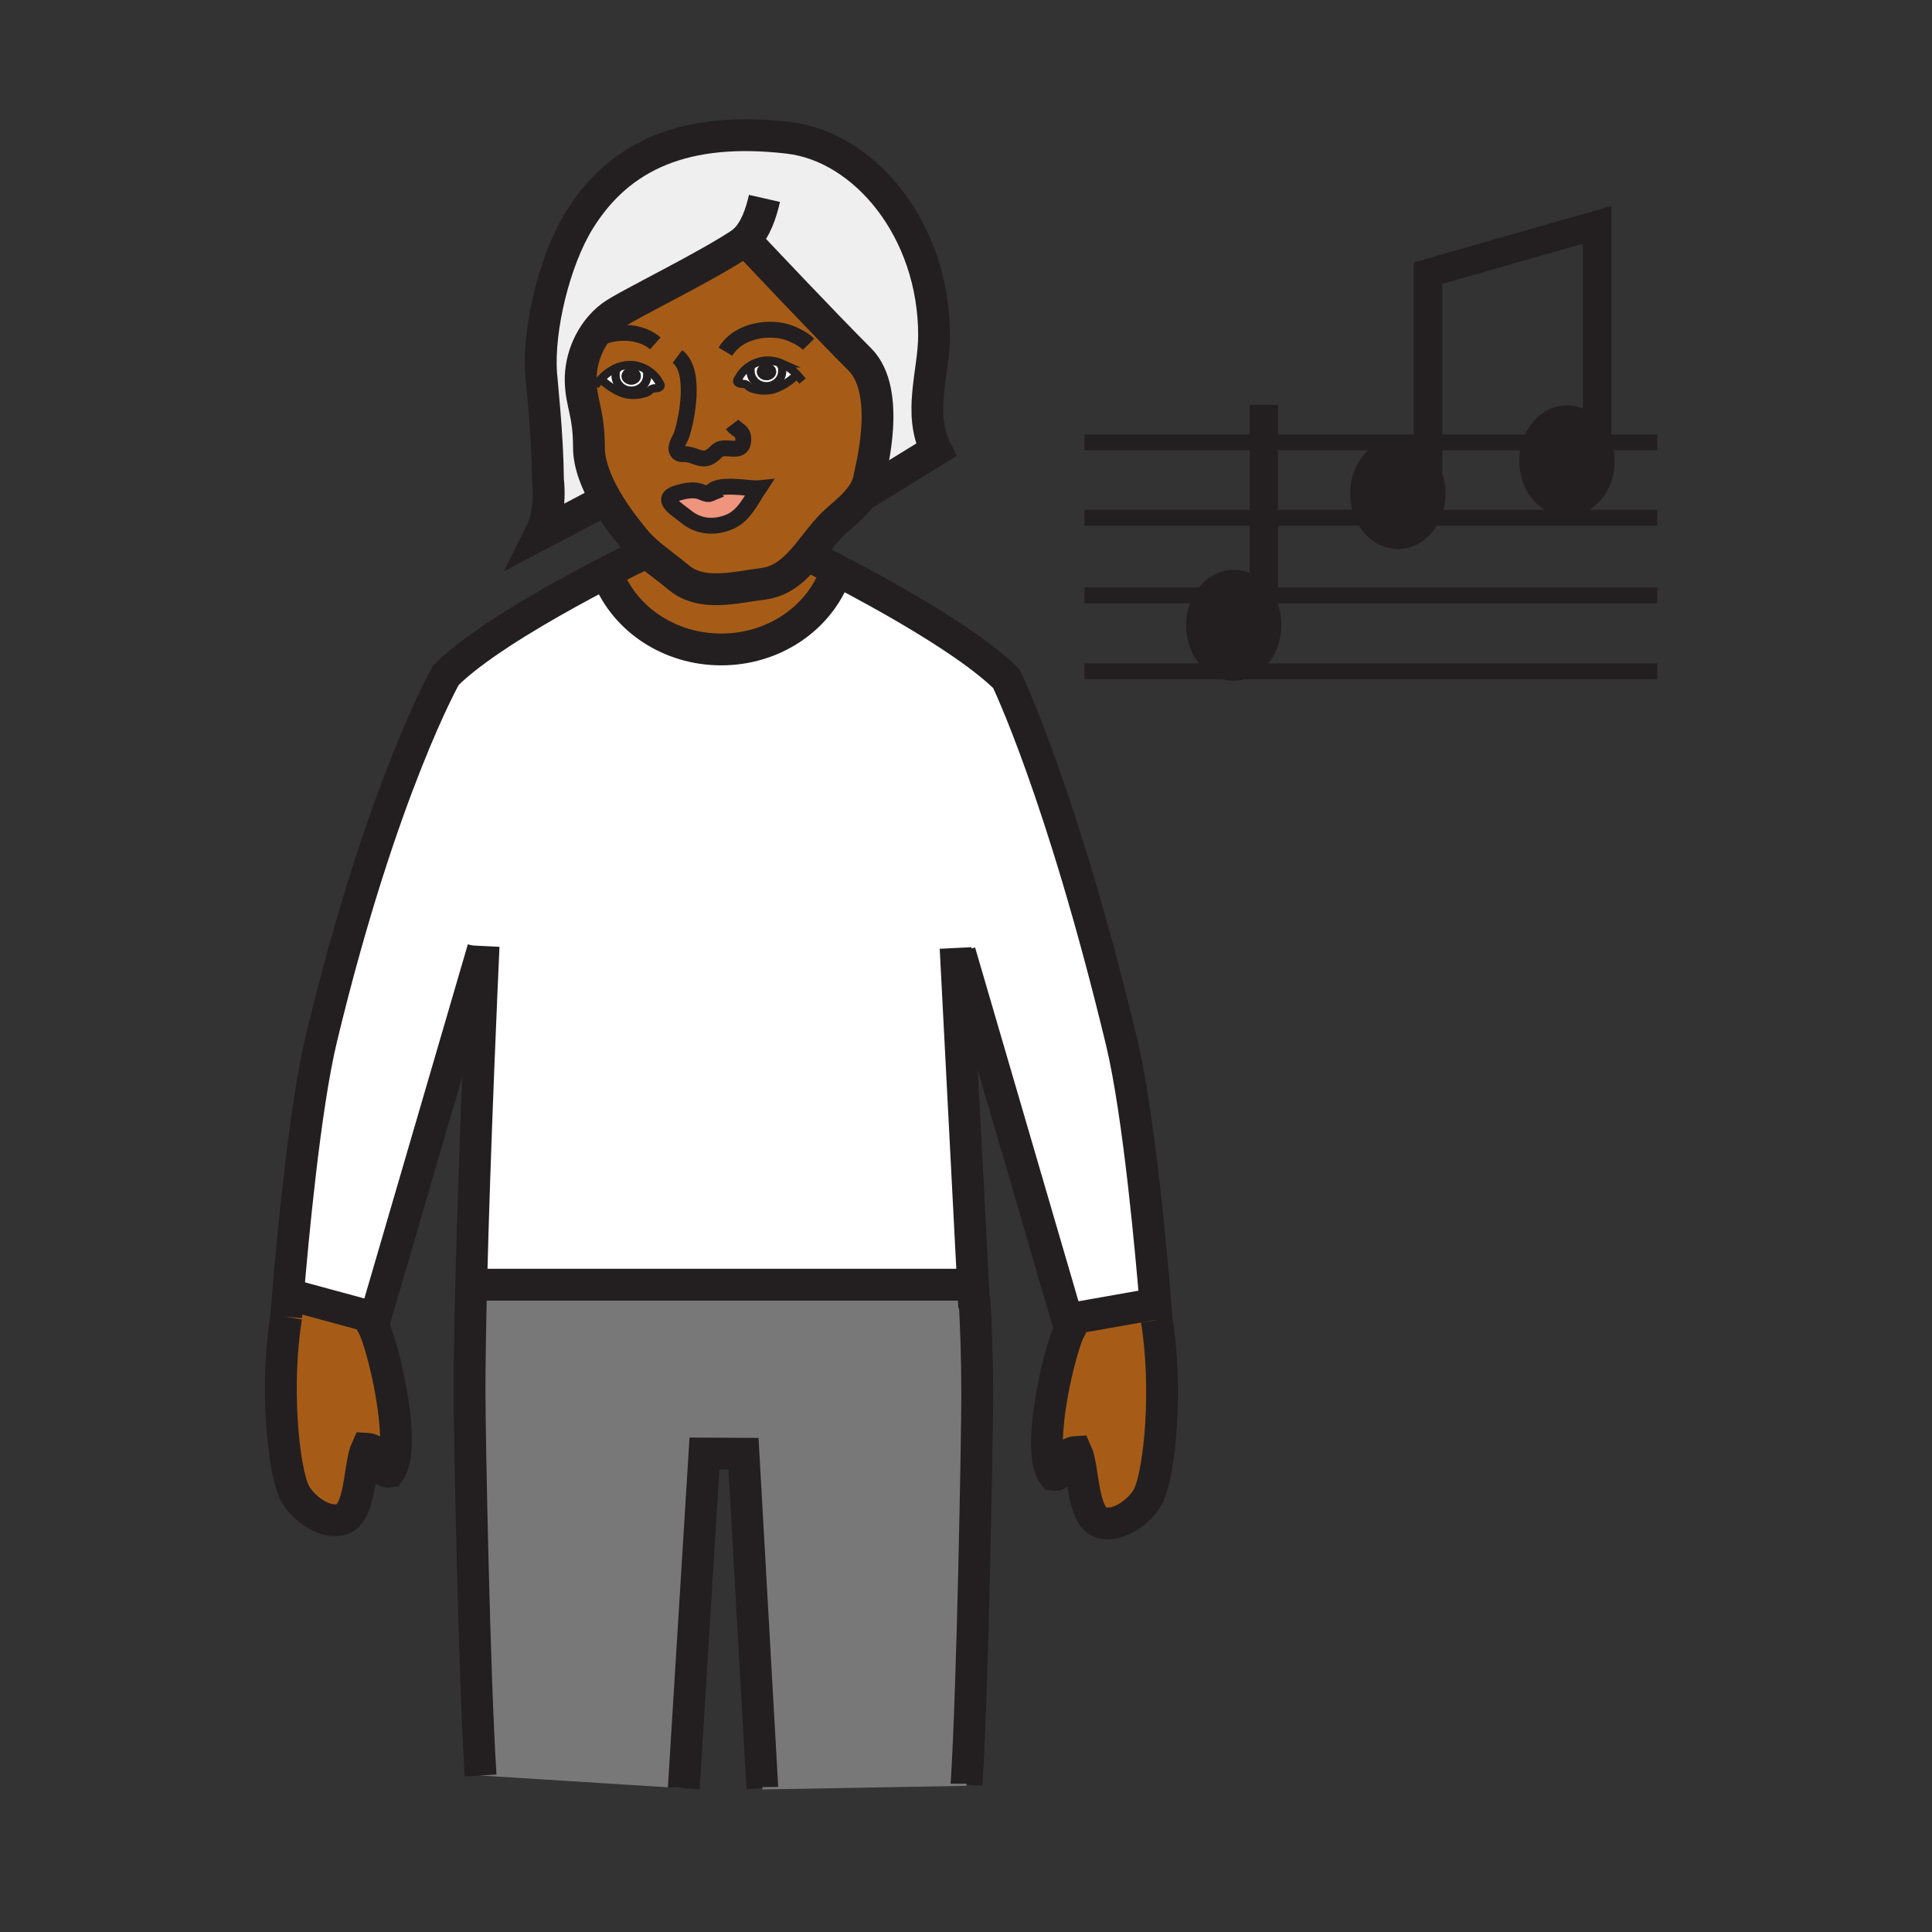 <?xml version="1.0"?><svg xmlns="http://www.w3.org/2000/svg" width="850.394" height="850.394" viewBox="0 0 850.394 850.394" overflow="visible"><rect x="0" y="0" width="850.394" height="850.394" fill="#333333" stroke="none"/><path d="M328 105.87c-15.58 10.91-51.99 28.28-58.68 33.19-4.58 3.37-8.22 8.14-10.6 13.49-2.13 4.79-3.25 10.05-3.13 15.19.25 10.18 3.64 13.84 3.64 29.16 0 7.69 3.48 15.92 7.56 22.98l-29.04 15.29c5.31-10.62 3.46-23.74 3.46-23.74-.2-20.18-2.67-42.2-3.02-46.96-1.41-19.78 5.93-49.83 16.59-67.2 17.96-29.25 47.22-41.85 92.29-36.6 33.48 3.9 64.07 40.52 64.07 86.93 0 16.26-7.22 34.23.91 50.45l-32.97 20.29c1.85-2.57 3.2-5.39 3.65-8.6.31-2.15 10.04-37.22-4.26-51.52-15.34-15.34-43.71-45.41-49.34-51.4l-.99-1.05c-.05.03-.09.06-.14.1z" fill="#efefef" class="aac-hair-fill"></path><path d="M312.55 217.35c2.19-5.51 17.42-2 21.47-2.41-3.49 5.27-6.5 11.94-12.62 14.64-6.71 2.97-13.92 2.39-19.44-2.19-4.04-3.32-12.48-7.88-3.43-10.5 2.77-.81 6.07-1.43 8.93-.77 1.51.34 3.73 1.8 5.09 1.23z" fill="#ef947d"></path><path d="M330.18 161.01c2.25-1.4 4.88-2.24 7.46-2.3 2.23-.05 4.34.41 6.28 1.26l-.24.6c.75 1.05.61 1.42.61 2.79 0 3.66-3.11 6.64-6.95 6.64-3.84 0-6.96-2.98-6.96-6.64 0-1.02-.28-.93.15-1.79l-.35-.56zm2.98 2.6c0 2.06 1.9 3.72 4.24 3.72 2.35 0 4.24-1.66 4.24-3.72 0-2.07-1.89-3.73-4.24-3.73-2.34 0-4.24 1.66-4.24 3.73z" fill="#fff"></path><path d="M330.38 163.36c0 3.66 3.12 6.64 6.96 6.64s6.95-2.98 6.95-6.64c0-1.37.14-1.74-.61-2.79l.24-.6c2.59 1.09 4.9 2.84 6.88 4.94l-.15.14c-2.74 2.54-5.91 4.81-9.57 6.1-2.2.8-5.25.93-7.57.46-.98-.21-2.19-.44-3.09-.88-.77-.34-1.42-1.16-2.13-1.5-1.07-.49-2.27-.05-3.25-.67-1.17-.72-.29-1.54.38-2.71 1.1-1.95 2.78-3.61 4.76-4.84l.35.56c-.43.86-.15.77-.15 1.79zM277.62 160.66c2.58.06 5.2.9 7.45 2.3l-.35.57c.43.85.15.76.15 1.78 0 3.66-3.11 6.64-6.95 6.64-3.85 0-6.96-2.98-6.96-6.64 0-1.39-.14-1.74.62-2.8l-.24-.6c1.94-.84 4.05-1.3 6.28-1.25zm.23 1.17c-2.34 0-4.24 1.67-4.24 3.73s1.9 3.73 4.24 3.73c2.35 0 4.23-1.67 4.23-3.73s-1.88-3.73-4.23-3.73z" fill="#fff"></path><path d="M270.96 165.31c0 3.66 3.11 6.64 6.96 6.64 3.84 0 6.95-2.98 6.95-6.64 0-1.02.28-.93-.15-1.78l.35-.57c1.98 1.22 3.67 2.88 4.77 4.83.66 1.18 1.55 2 .38 2.72-.99.62-2.19.18-3.25.68-.71.33-1.36 1.15-2.13 1.5-.9.42-2.12.66-3.1.87-2.31.48-5.36.33-7.57-.46-3.65-1.3-6.82-3.57-9.57-6.1l-.15-.13c1.99-2.1 4.3-3.86 6.89-4.96l.24.6c-.76 1.06-.62 1.41-.62 2.8z" fill="#fff"></path><path d="M350.8 164.91c-1.98-2.1-4.29-3.85-6.88-4.94a14.73 14.73 0 0 0-6.28-1.26c-2.58.06-5.21.9-7.46 2.3-1.98 1.23-3.66 2.89-4.76 4.84-.67 1.17-1.55 1.99-.38 2.71.98.62 2.18.18 3.25.67.71.34 1.36 1.16 2.13 1.5.9.44 2.11.67 3.09.88 2.32.47 5.37.34 7.57-.46 3.66-1.29 6.83-3.56 9.57-6.1l.15-.14zm-86.35 1.96l.15.13c2.75 2.53 5.92 4.8 9.57 6.1 2.21.79 5.26.94 7.57.46.98-.21 2.2-.45 3.1-.87.77-.35 1.42-1.17 2.13-1.5 1.06-.5 2.26-.06 3.25-.68 1.17-.72.28-1.54-.38-2.72-1.1-1.95-2.79-3.61-4.77-4.83-2.25-1.4-4.87-2.24-7.45-2.3-2.23-.05-4.34.41-6.28 1.25-2.59 1.1-4.9 2.86-6.89 4.96zm20.29 76.15c-2.06-1.82-3.98-3.74-5.62-5.81-1.78-2.24-7.48-8.96-12.32-17.33h-.01c-4.08-7.06-7.56-15.29-7.56-22.98 0-15.32-3.39-18.98-3.64-29.16-.12-5.14 1-10.4 3.13-15.19 2.38-5.35 6.02-10.12 10.6-13.49 6.69-4.91 43.1-22.28 58.68-33.19.24.49.61.81 1.13.95 5.63 5.99 34 36.06 49.34 51.4 14.3 14.3 4.57 49.37 4.26 51.52-.45 3.21-1.8 6.03-3.65 8.6-2.79 3.86-6.72 7.17-10.44 10.39-5.04 4.36-9.06 10.26-13.45 15.55-5.2 6.26-10.92 11.67-19.48 12.72-11.88 1.45-26.83 5.78-37.05-2.86-4.35-3.68-9.46-7.17-13.92-11.12zm49.28-28.08c-4.05.41-19.28-3.1-21.47 2.41-1.36.57-3.58-.89-5.09-1.23-2.86-.66-6.16-.04-8.93.77-9.05 2.62-.61 7.18 3.43 10.5 5.52 4.58 12.73 5.16 19.44 2.19 6.12-2.7 9.13-9.37 12.62-14.64z" fill="#a65c17" class="aac-skin-fill"></path><path d="M368.65 251.13l-1.57 3c-7.57 18.54-26.93 31.73-49.62 31.73-22.65 0-41.99-13.15-49.59-31.65l-5.03-.12c10.64-5.6 18.99-9.67 21.9-11.07 4.46 3.95 9.57 7.44 13.92 11.12 10.22 8.64 25.17 4.31 37.05 2.86 8.56-1.05 14.28-6.46 19.48-12.72 2.52 1.25 7.31 3.65 13.46 6.85zM509.15 581.04c4.869 30.18 1.409 65.96-3.4 76.78-2.82 6.359-12.81 14.54-20.78 12.399-8.85-2.29-7.83-23.779-11.189-31.14-7.021.39-5 10.83-10 10.11-2.101-2.801-2.931-7.891-2.931-14.04 0-17.65 6.841-44.061 10.131-50.17l-1.101-3.78L474 580l34-6 .6-.05c.36 4.49.55 7.09.55 7.09zM174.28 633.74c0 6.149-.83 11.24-2.93 14.04-4.99.729-2.97-9.721-10-10.11-3.35 7.37-2.34 28.85-11.19 31.15-7.96 2.13-17.96-6.051-20.78-12.41-4.81-10.82-8.27-46.59-3.4-76.771 0 0 .27-3.64.78-9.75L128 570l37.17 10.09-1.02 3.48c3.29 6.11 10.13 32.52 10.13 50.17z" fill="#a65c17" class="aac-skin-fill"></path><path d="M212.81 417.61l-.16-.01-47.48 162.49L128 570l-1.24-.11c1.94-23.27 7.37-82.409 14.74-112.939 26.54-110.08 54.77-159.75 54.77-159.75 11.63-11.62 34.03-25.3 53.52-36.08 4.57-2.52 8.98-4.89 13.05-7.03l5.03.12c7.6 18.5 26.94 31.65 49.59 31.65 22.69 0 42.05-13.19 49.62-31.73l1.57-3c21.08 10.99 58.15 31.47 74.32 47.64 0 0 24.12 49.51 50.66 159.59 7.67 31.779 13.24 94.52 14.97 115.59l-.6.049-34 6-4.12 1.2-47.4-162.2-1.77.09 7.58 146.23-3.12.16H211.22l-3.82-.021c1.5-61.549 4.93-137.459 5.41-147.849z" fill="#fff"></path><path d="M428.6 571.17l.301-.02c.739 12.52 1.229 26.83 1.229 42.75 0 17.84-1.95 128.71-4.71 171.659l-89.86 1.58-8.3-147.27-17.18-.08-9.11 147.35-89.42-5.62c-2.84-43.96-4.86-150.26-4.86-168.43 0-13.42.27-29.93.71-47.63l3.82.021h213.95l3.12-.16.31 5.85z" fill="#797878"></path><path d="M703.01 194.73h3.21c.87 2.5 1.351 5.24 1.351 8.11 0 11.74-7.99 21.26-17.851 21.26-9.859 0-17.84-9.52-17.84-21.26 0-2.87.48-5.61 1.351-8.11h29.779z" fill="#231f20"></path><path d="M706.22 194.73h-3.21v-6.07a22.26 22.26 0 0 1 3.21 6.07z" fill="#231f20"></path><path d="M703.01 188.66v6.07h-29.78c2.67-7.72 9.039-13.15 16.489-13.15 5.281 0 10.031 2.73 13.291 7.08zM628.56 203.05c2.851 3.77 4.58 8.75 4.58 14.22 0 3.87-.87 7.49-2.39 10.62h-30.91c-1.52-3.13-2.39-6.75-2.39-10.62 0-11.74 7.99-21.27 17.84-21.27 5.27 0 10.01 2.72 13.27 7.05z" fill="#231f20"></path><path d="M599.84 227.89h30.91c-3.08 6.36-8.85 10.64-15.46 10.64s-12.38-4.28-15.45-10.64zM556.3 262.06h.74c2.41 3.62 3.84 8.19 3.84 13.16 0 9.49-5.21 17.52-12.41 20.26h-10.88c-7.189-2.74-12.399-10.77-12.399-20.26 0-4.97 1.43-9.54 3.84-13.16H556.3zM557.04 262.06h-.74v-1.05c.26.34.51.69.74 1.05zM556.3 261.01v1.05h-27.27c3.26-4.94 8.319-8.1 14-8.1 5.27 0 10.01 2.72 13.27 7.05zM537.59 295.48h10.88c-1.72.66-3.54 1.01-5.439 1.01-1.901 0-3.721-.35-5.441-1.01zM337.4 161.95c.84 0 1.52.74 1.52 1.66 0 .91-.68 1.65-1.52 1.65s-1.51-.74-1.51-1.65c0-.92.67-1.66 1.51-1.66z" fill="#231f20"></path><path d="M338.92 163.61c0-.92-.68-1.66-1.52-1.66s-1.51.74-1.51 1.66c0 .91.67 1.65 1.51 1.65s1.52-.74 1.52-1.65zm-1.52 3.72c-2.34 0-4.24-1.66-4.24-3.72 0-2.07 1.9-3.73 4.24-3.73 2.35 0 4.24 1.66 4.24 3.73 0 2.06-1.89 3.72-4.24 3.72zM277.85 167.22c-.84 0-1.51-.75-1.51-1.66 0-.92.67-1.66 1.51-1.66s1.53.74 1.53 1.66c0 .91-.69 1.66-1.53 1.66z" fill="#231f20"></path><path d="M277.85 163.9c-.84 0-1.51.74-1.51 1.66 0 .91.67 1.66 1.51 1.66s1.53-.75 1.53-1.66c0-.92-.69-1.66-1.53-1.66zm-4.24 1.66c0-2.06 1.9-3.73 4.24-3.73 2.35 0 4.23 1.67 4.23 3.73s-1.88 3.73-4.23 3.73c-2.34 0-4.24-1.67-4.24-3.73z" fill="#231f20"></path><g fill="none"><path d="M211.55 781.52c-2.84-43.96-4.86-150.26-4.86-168.43 0-13.42.27-29.93.71-47.63 1.5-61.55 4.93-137.46 5.41-147.85.03-.79.05-1.2.05-1.2M428.82 575.47l-.22-4.3-.31-5.85-7.58-146.23-.09-1.82M425.42 785.56c2.76-42.949 4.71-153.819 4.71-171.659 0-15.92-.49-30.23-1.229-42.75M335.56 787.14l-8.3-147.27-17.18-.08-9.11 147.35M211.22 565.48h213.95M125.98 579.64s.27-3.64.78-9.75c1.94-23.27 7.37-82.409 14.74-112.939 26.54-110.08 54.77-159.75 54.77-159.75 11.63-11.62 34.03-25.3 53.52-36.08 4.57-2.52 8.98-4.89 13.05-7.03 10.64-5.6 18.99-9.67 21.9-11.07.73-.36 1.12-.54 1.12-.54" stroke="#231f20" stroke-width="14"></path><path d="M212.65 417.6l-47.48 162.49-1.02 3.48c3.29 6.109 10.13 32.52 10.13 50.17 0 6.149-.83 11.24-2.93 14.04-4.99.729-2.97-9.721-10-10.11-3.35 7.37-2.34 28.85-11.19 31.15-7.96 2.13-17.96-6.051-20.78-12.41-4.81-10.82-8.27-46.59-3.4-76.771" stroke="#231f20" stroke-width="14"></path><path stroke="#231f20" stroke-width="14" d="M128 570l37.17 10.09 2.09.57M509.15 581.04s-.19-2.6-.551-7.09c-1.729-21.07-7.3-83.811-14.97-115.59-26.54-110.081-50.66-159.59-50.66-159.59-16.17-16.17-53.24-36.65-74.32-47.64-6.15-3.2-10.94-5.6-13.46-6.85-1.26-.62-1.95-.95-1.95-.95M422.48 419l47.4 162.2 1.101 3.78c-3.29 6.109-10.131 32.52-10.131 50.17 0 6.149.83 11.239 2.931 14.04 5 .72 2.979-9.721 10-10.11 3.359 7.36 2.34 28.85 11.189 31.14 7.971 2.141 17.96-6.04 20.78-12.399 4.81-10.82 8.27-46.601 3.4-76.78M508 574l-34 6"></path><path d="M367.08 254.13c-7.57 18.54-26.93 31.73-49.62 31.73-22.65 0-41.99-13.15-49.59-31.65" stroke="#231f20" stroke-width="14"></path><path d="M628.56 203.05c2.851 3.77 4.58 8.75 4.58 14.22 0 3.87-.87 7.49-2.39 10.62-3.08 6.36-8.85 10.64-15.46 10.64s-12.38-4.28-15.45-10.64c-1.52-3.13-2.39-6.75-2.39-10.62 0-11.74 7.99-21.27 17.84-21.27 5.27 0 10.01 2.72 13.27 7.05zM706.22 194.73c.87 2.5 1.351 5.24 1.351 8.11 0 11.74-7.99 21.26-17.851 21.26-9.859 0-17.84-9.52-17.84-21.26 0-2.87.48-5.61 1.351-8.11 2.67-7.72 9.039-13.15 16.489-13.15 5.28 0 10.03 2.73 13.29 7.08a22.26 22.26 0 0 1 3.21 6.07z" stroke="#231f20" stroke-width="6.266"></path><path stroke="#231f20" stroke-width="12.532" d="M628.56 217.43v-97.2l74.45-21.27V202.84"></path><path d="M557.04 262.06c2.41 3.62 3.84 8.19 3.84 13.16 0 9.49-5.21 17.52-12.41 20.26-1.72.66-3.54 1.01-5.439 1.01-1.9 0-3.721-.35-5.44-1.01-7.189-2.74-12.399-10.77-12.399-20.26 0-4.97 1.43-9.54 3.84-13.16 3.26-4.94 8.319-8.1 14-8.1 5.27 0 10.01 2.72 13.27 7.05.258.34.508.69.738 1.05z" stroke="#231f20" stroke-width="6.266"></path><path stroke="#231f20" stroke-width="12.532" d="M556.3 275.39V178.19"></path><path stroke="#231f20" stroke-width="7" d="M477.32 194.73H729.45M477.32 227.89h252.13M477.32 262.06h252.13M477.32 295.48h252.13M319.31 154.79c5.88-9.81 20.19-11.37 28.38-8.17 4.39 1.71 7.07 3.74 8.22 4.9M288.44 151.16c-7.78-6.94-22.98-5.87-29.72 1.39-.36.37-.69.77-.99 1.18M298.16 156.91c8.54 6.39 4.02 28.03 1.87 34.48-.68 2.05-3.63 5.7-1.56 7.84 1 1.03 2.28.47 3.55.67 1.3.2 2.07.33 3.57.89 2.89 1.07 5 1.73 7.6-.17 2.82-2.04 2.61-3.49 6.77-3.29 3.5.17 7.38 1.15 7.2-4.24-.12-3.71-2.91-3.66-4.9-6.28M312.55 217.35c.23-.09.43-.24.6-.46"></path><path d="M312.55 217.35c2.19-5.51 17.42-2 21.47-2.41-3.49 5.27-6.5 11.94-12.62 14.64-6.71 2.97-13.92 2.39-19.44-2.19-4.04-3.32-12.48-7.88-3.43-10.5 2.77-.81 6.07-1.43 8.93-.77 1.51.34 3.73 1.8 5.09 1.23zM312.31 218.3c.04-.34.12-.66.24-.95" stroke="#231f20" stroke-width="7"></path><path d="M266.79 219.88c-4.08-7.06-7.56-15.29-7.56-22.98 0-15.32-3.39-18.98-3.64-29.16-.12-5.14 1-10.4 3.13-15.19 2.38-5.35 6.02-10.12 10.6-13.49 6.69-4.91 43.1-22.28 58.68-33.19.05-.04.09-.07.14-.1l.99 1.05c5.63 5.99 34 36.06 49.34 51.4 14.3 14.3 4.57 49.37 4.26 51.52-.45 3.21-1.8 6.03-3.65 8.6-2.79 3.86-6.72 7.17-10.44 10.39-5.04 4.36-9.06 10.26-13.45 15.55-5.2 6.26-10.92 11.67-19.48 12.72-11.88 1.45-26.83 5.78-37.05-2.86-4.35-3.68-9.46-7.17-13.92-11.12-2.06-1.82-3.98-3.74-5.62-5.81-1.78-2.24-7.48-8.96-12.32-17.33" stroke="#231f20" stroke-width="14"></path><path d="M266.8 219.88h-.01l-29.04 15.29c5.31-10.62 3.46-23.74 3.46-23.74-.2-20.18-2.67-42.2-3.02-46.96-1.41-19.78 5.93-49.83 16.59-67.2 17.96-29.25 47.22-41.85 92.29-36.6 33.48 3.9 64.07 40.52 64.07 86.93 0 16.26-7.22 34.23.91 50.45l-32.97 20.29-.06.04" stroke="#231f20" stroke-width="14"></path><path d="M263.18 168.3c.41-.49.83-.97 1.27-1.43 1.99-2.1 4.3-3.86 6.89-4.96 1.94-.84 4.05-1.3 6.28-1.25 2.58.06 5.2.9 7.45 2.3 1.98 1.22 3.67 2.88 4.77 4.83.66 1.18 1.55 2 .38 2.72-.99.62-2.19.18-3.25.68-.71.33-1.36 1.15-2.13 1.5-.9.42-2.12.66-3.1.87-2.31.48-5.36.33-7.57-.46-3.65-1.3-6.82-3.57-9.57-6.1" stroke="#231f20" stroke-width="3.635" stroke-linecap="square" stroke-miterlimit="10"></path><path d="M284.72 163.53c.43.85.15.76.15 1.78 0 3.66-3.11 6.64-6.95 6.64-3.85 0-6.96-2.98-6.96-6.64 0-1.39-.14-1.74.62-2.8M352.07 166.34c-.41-.49-.83-.97-1.27-1.43-1.98-2.1-4.29-3.85-6.88-4.94a14.73 14.73 0 0 0-6.28-1.26c-2.58.06-5.21.9-7.46 2.3-1.98 1.23-3.66 2.89-4.76 4.84-.67 1.17-1.55 1.99-.38 2.71.98.62 2.18.18 3.25.67.71.34 1.36 1.16 2.13 1.5.9.44 2.11.67 3.09.88 2.32.47 5.37.34 7.57-.46 3.66-1.29 6.83-3.56 9.57-6.1" stroke="#231f20" stroke-width="3.635" stroke-linecap="square" stroke-miterlimit="10"></path><path d="M330.53 161.57c-.43.86-.15.77-.15 1.79 0 3.66 3.12 6.64 6.96 6.64s6.95-2.98 6.95-6.64c0-1.37.14-1.74-.61-2.79" stroke="#231f20" stroke-width="3.635" stroke-linecap="square" stroke-miterlimit="10"></path><path d="M329.96 106.93c-.31 0-.58-.03-.83-.11-.52-.14-.89-.46-1.13-.95-.03-.06-.05-.13-.08-.2 4.79-4.66 7.14-12.06 8.57-18.34" stroke="#231f20" stroke-width="14"></path><path stroke="#797878" d="M335.56 787.14l89.86-1.58"></path></g><path fill="none" d="M0 0h850.394v850.394H0z"></path></svg>